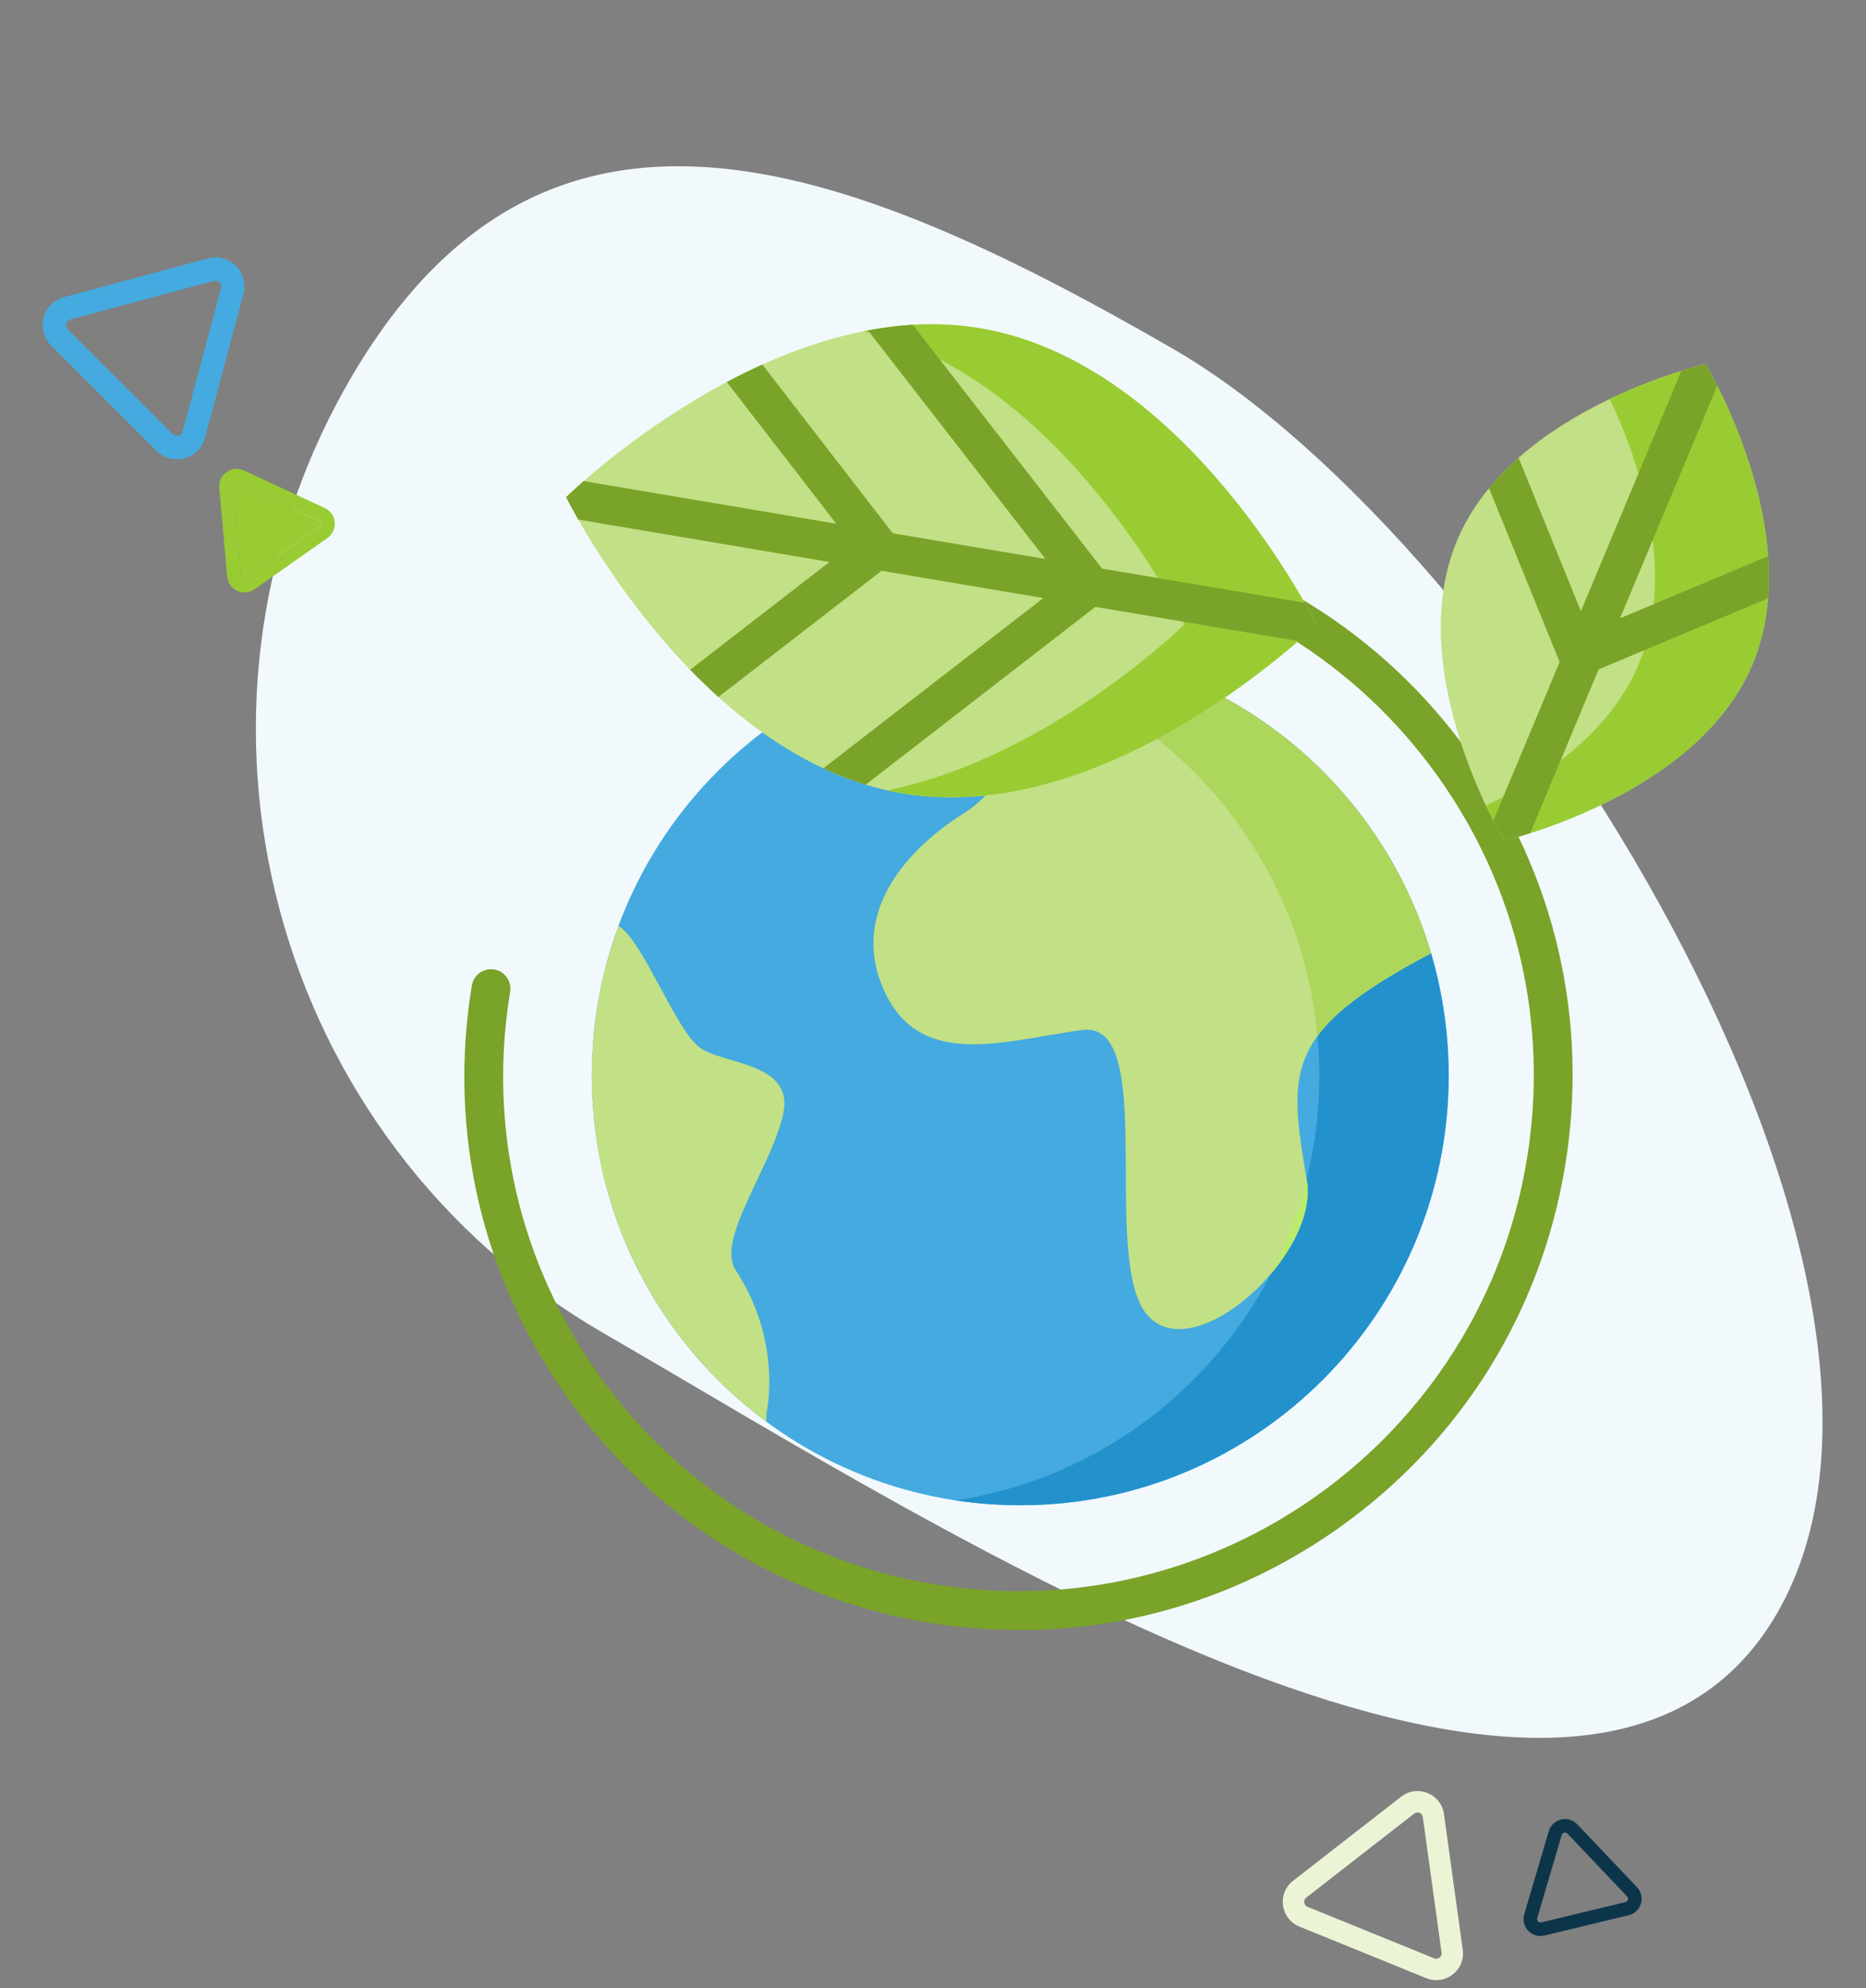 <svg width="426" height="454" viewBox="0 0 426 454" fill="none" xmlns="http://www.w3.org/2000/svg">
<rect x="0" y="0" width="426" height="454" fill="#808080" stroke="none"/>
<path d="M405.721 368.336C361.742 444.555 214.241 348.585 138.067 304.58C61.893 260.574 35.794 163.113 79.773 86.894C123.752 10.674 191.662 35.673 267.836 79.679C344.01 123.684 449.7 292.116 405.721 368.336Z" fill="#F2F9FD"/>
<path d="M330.723 245.587C330.723 191.391 286.932 147.458 232.913 147.458C178.893 147.458 135.102 191.391 135.102 245.587C135.102 299.782 178.893 343.715 232.913 343.715C286.932 343.715 330.723 299.782 330.723 245.587V245.587Z" fill="#44AADF"/>
<path d="M232.913 147.458C227.893 147.458 222.959 147.838 218.144 148.571C265.154 155.714 301.183 196.428 301.183 245.587C301.183 294.746 265.154 335.46 218.144 342.603C222.959 343.336 227.893 343.715 232.913 343.715C286.932 343.715 330.723 299.782 330.723 245.587C330.723 191.391 286.932 147.458 232.913 147.458V147.458Z" fill="#2392CC"/>
<path d="M220.199 185.595C205.132 195.043 193.83 210.157 202.306 227.164C210.782 244.169 229.616 237.556 247.038 235.195C264.46 232.834 251.276 286.685 261.634 299.912C271.993 313.138 301.185 286.685 298.361 269.678C294.178 244.499 292.712 235.666 326.613 217.717L326.704 217.683C315.277 178.966 280.687 150.238 239.037 147.656L239.033 147.804C239.033 147.804 235.266 176.147 220.199 185.595Z" fill="#C2E085"/>
<path d="M294.194 169.111C294.201 169.116 294.209 169.123 294.216 169.128C294.209 169.123 294.201 169.118 294.194 169.111Z" fill="#BAEB6C"/>
<path d="M306.155 180.558C306.155 180.56 306.157 180.563 306.16 180.563C306.157 180.56 306.157 180.56 306.155 180.558Z" fill="#BAEB6C"/>
<path d="M167.934 289.991C163.41 283.086 175.939 266.846 178.763 254.564C181.589 242.281 164.638 243.225 159.458 238.973C154.279 234.722 147.215 216.299 142.036 212.048L141.209 211.395C137.262 222.041 135.102 233.561 135.102 245.587C135.102 278.022 150.789 306.777 174.966 324.642L174.996 322.586C174.996 322.586 178.763 306.525 167.934 289.991V289.991Z" fill="#C2E085"/>
<path d="M298.362 269.678C298.341 269.555 298.321 269.435 298.3 269.312C296.429 276.876 293.683 284.094 290.175 290.851C295.738 284.281 299.455 276.271 298.362 269.678Z" fill="#BAEB6C"/>
<path d="M239.038 147.656L239.033 147.804C239.033 147.804 238.719 150.17 237.91 153.757C272.209 166.747 297.32 198.519 300.776 236.573C305.098 230.659 313.003 224.921 326.613 217.717L326.704 217.683C315.277 178.966 280.687 150.238 239.038 147.656Z" fill="#ADD65C"/>
<path d="M232.781 372.222C225.853 372.222 218.876 371.654 211.903 370.5C178.57 364.993 149.375 346.827 129.698 319.351C110.02 291.875 102.215 258.374 107.722 225.024C108.119 222.608 110.407 220.974 112.814 221.373C115.229 221.771 116.864 224.052 116.463 226.468C111.346 257.482 118.603 288.635 136.903 314.187C155.203 339.739 182.349 356.63 213.349 361.753C277.343 372.332 337.992 328.842 348.562 264.819C353.68 233.805 346.423 202.652 328.123 177.1C309.825 151.548 282.677 134.657 251.679 129.534C249.264 129.136 247.63 126.854 248.028 124.438C248.428 122.022 250.713 120.389 253.12 120.787C286.455 126.295 315.65 144.46 335.325 171.936C355.003 199.413 362.808 232.913 357.304 266.264C351.8 299.614 333.643 328.824 306.181 348.511C284.461 364.08 258.979 372.222 232.781 372.222V372.222Z" fill="#7AA329"/>
<path d="M205.88 181.136C158.581 173.106 129.238 113.516 129.238 113.516C129.238 113.516 176.585 66.947 223.884 74.975C271.183 83.003 300.526 142.592 300.526 142.592C300.526 142.592 253.179 189.164 205.88 181.136Z" fill="#C2E085"/>
<path d="M223.884 74.975C214.852 73.441 205.821 73.903 197.115 75.648C242.439 85.831 270.397 142.592 270.397 142.592C270.397 142.592 239.404 173.074 202.517 180.463C203.629 180.713 204.748 180.943 205.88 181.136C253.179 189.164 300.526 142.592 300.526 142.592C300.526 142.592 271.183 83.003 223.884 74.975V74.975Z" fill="#99CC33"/>
<path d="M297.852 137.644L251.597 129.837L208.39 74.169C204.943 74.372 201.528 74.813 198.159 75.446L238.683 127.655L203.804 121.768L174.043 83.24C171.251 84.5 168.537 85.838 165.92 87.225L190.922 119.593L133.249 109.856C130.659 112.12 129.238 113.516 129.238 113.516C129.238 113.516 130.189 115.443 132.012 118.64L189.372 128.322L157.56 152.934C159.608 155.045 161.757 157.131 164.003 159.156L201.262 130.33L238.187 136.564L187.969 175.44C191.086 176.896 194.308 178.156 197.629 179.171L250.078 138.572L296.363 146.384C299.046 144.044 300.526 142.592 300.526 142.592C300.526 142.592 299.61 140.736 297.852 137.644V137.644Z" fill="#7AA329"/>
<path d="M332.697 123.294C345.385 93.251 389.349 83.137 389.349 83.137C389.349 83.137 412.742 121.731 400.053 151.774C387.367 181.816 343.401 191.93 343.401 191.93C343.401 191.93 320.008 153.336 332.697 123.294Z" fill="#C2E085"/>
<path d="M389.349 83.137C389.349 83.137 379.353 85.439 367.516 91.104C373.589 103.975 383.215 130.098 374.06 151.774C367.423 167.489 352.227 177.751 339.242 183.964C341.586 188.932 343.403 191.93 343.403 191.93C343.403 191.93 387.367 181.816 400.056 151.774C412.742 121.731 389.349 83.137 389.349 83.137Z" fill="#99CC33"/>
<path d="M403.648 126.995L369.84 141.186L392.037 88.087C390.447 84.948 389.349 83.137 389.349 83.137C389.349 83.137 387.258 83.619 383.854 84.684L360.914 139.56L346.688 104.537C344.278 106.664 342.005 108.975 339.943 111.48L356.062 151.166L340.92 187.387C342.398 190.274 343.401 191.93 343.401 191.93C343.401 191.93 345.674 191.407 349.33 190.247L364.965 152.847L403.634 136.618C403.891 133.404 403.877 130.18 403.648 126.995V126.995Z" fill="#7AA329"/>
<path fill-rule="evenodd" clip-rule="evenodd" d="M55.038 131.377L53.229 111.109C53.175 110.5 53.8 110.061 54.354 110.318L72.801 118.884C73.355 119.142 73.423 119.903 72.923 120.254L56.285 131.956C55.785 132.308 55.093 131.986 55.038 131.377ZM50.067 111.391C49.795 108.347 52.919 106.15 55.69 107.436L74.137 116.003C76.908 117.29 77.248 121.095 74.749 122.853L58.111 134.555C55.612 136.313 52.148 134.704 51.876 131.66L50.067 111.391Z" fill="#99CC33"/>
<path d="M53.229 111.109L55.038 131.377C55.093 131.986 55.785 132.308 56.285 131.956L72.923 120.254C73.423 119.903 73.355 119.142 72.801 118.884L54.354 110.318C53.8 110.061 53.175 110.5 53.229 111.109Z" fill="#99CC33"/>
<path fill-rule="evenodd" clip-rule="evenodd" d="M350.937 437.994L356.54 419.008C356.709 418.438 357.431 418.264 357.84 418.695L371.472 433.043C371.881 433.474 371.671 434.187 371.093 434.327L351.858 438.964C351.28 439.104 350.769 438.565 350.937 437.994ZM353.578 418.133C354.42 415.281 358.031 414.41 360.079 416.565L373.71 430.914C375.758 433.07 374.706 436.635 371.816 437.331L352.582 441.969C349.693 442.665 347.133 439.971 347.975 437.119L353.578 418.133Z" fill="#0D354A"/>
<path fill-rule="evenodd" clip-rule="evenodd" d="M298.204 433.31L322.867 414.116C323.608 413.539 324.695 413.982 324.823 414.912L329.105 445.88C329.233 446.811 328.307 447.532 327.437 447.178L298.493 435.404C297.624 435.05 297.463 433.887 298.204 433.31ZM319.872 410.264C323.577 407.381 329.012 409.591 329.655 414.243L333.936 445.212C334.579 449.864 329.948 453.468 325.601 451.699L296.656 439.925C292.309 438.156 291.505 432.341 295.209 429.458L319.872 410.264Z" fill="#EBF5D6"/>
<path fill-rule="evenodd" clip-rule="evenodd" d="M16.035 72.948L48.833 64.137C49.819 63.873 50.721 64.775 50.457 65.761L41.684 98.587C41.42 99.573 40.189 99.904 39.467 99.183L15.442 75.167C14.72 74.446 15.05 73.213 16.035 72.948ZM47.459 59.014C52.385 57.691 56.896 62.2 55.578 67.131L46.805 99.957C45.487 104.888 39.329 106.543 35.72 102.935L11.695 78.92C8.087 75.312 9.734 69.149 14.661 67.825L47.459 59.014Z" fill="#44AADF"/>
</svg>
